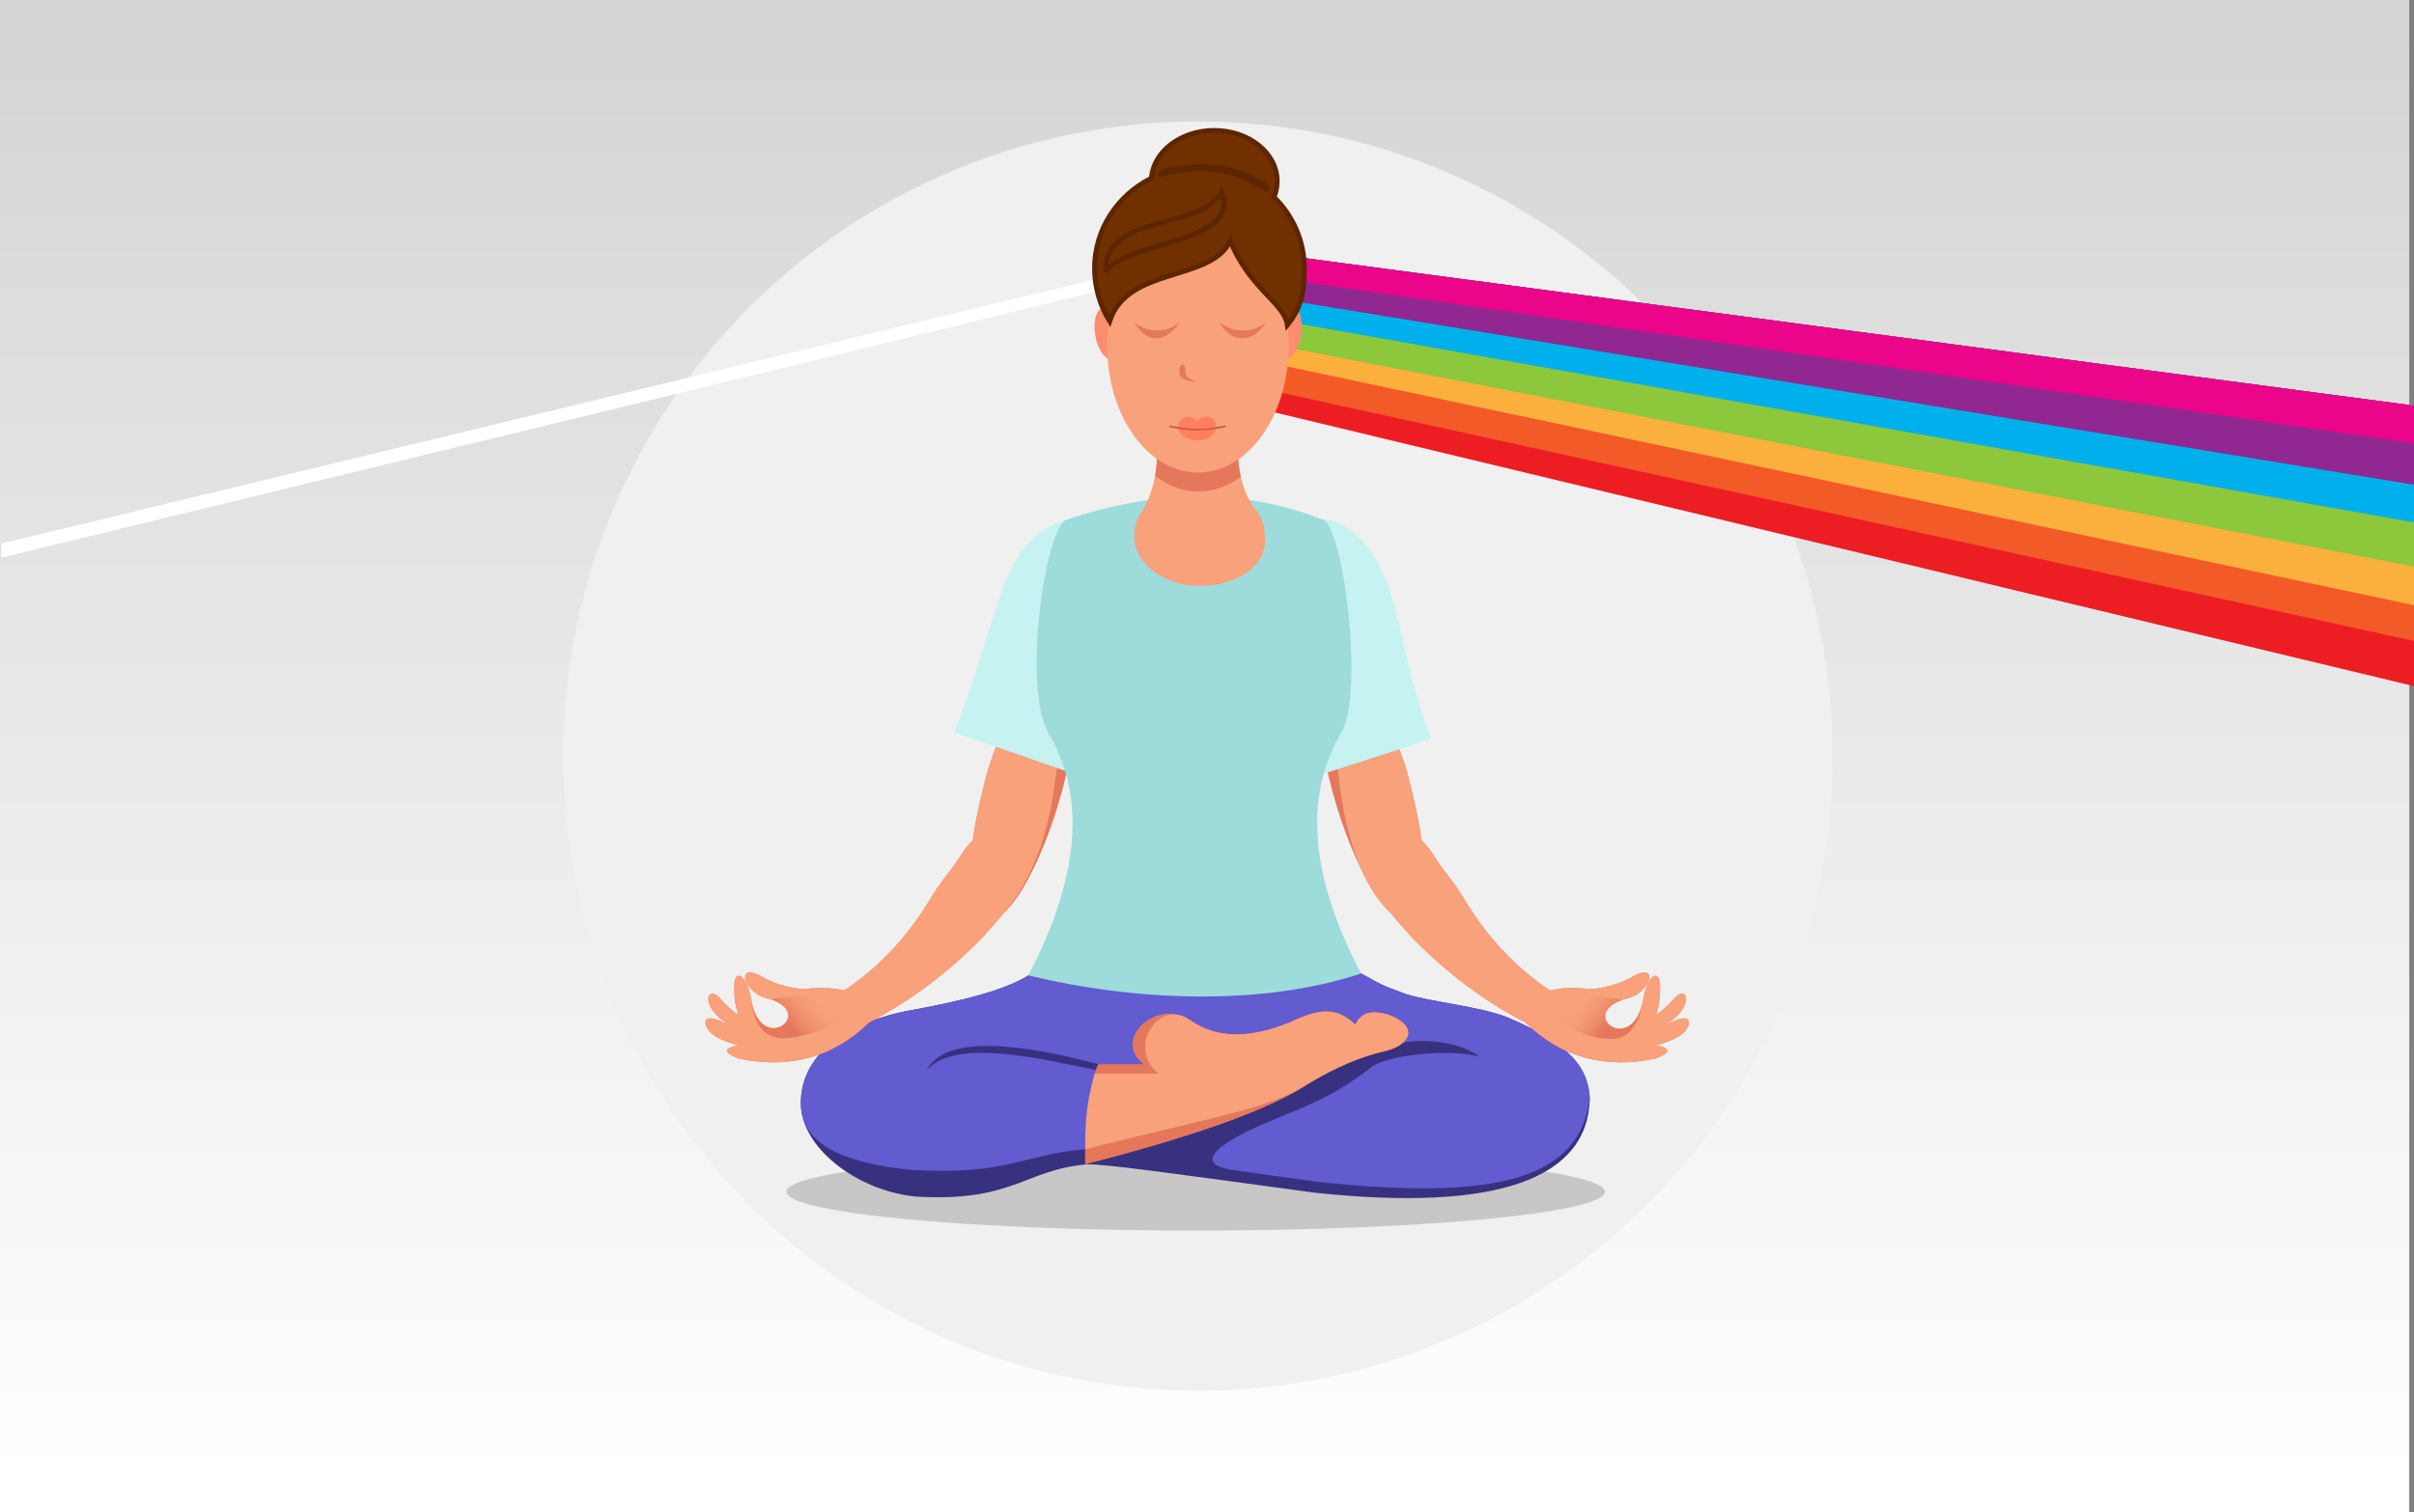 <?xml version="1.0" encoding="UTF-8" standalone="no"?><!-- Generator: Gravit.io --><svg xmlns="http://www.w3.org/2000/svg" xmlns:xlink="http://www.w3.org/1999/xlink" style="isolation:isolate" viewBox="-199.25 1520.767 1499.25 939.233" width="1499.25pt" height="939.233pt"><rect x="-199.25" y="1520.767" width="1499.25" height="939.233" fill="#808080" stroke="none"/><g><g><linearGradient id="_lgradient_0" x1="0.5" y1="1" x2="0.5" y2="0" gradientTransform="matrix(1496.315,0,0,939.233,-199.25,1520.767)" gradientUnits="userSpaceOnUse"><stop offset="2.174%" stop-opacity="1" style="stop-color:rgb(255,255,255)"/><stop offset="98.261%" stop-opacity="1" style="stop-color:rgb(213,213,213)"/></linearGradient><rect x="-199.25" y="1520.767" width="1496.315" height="939.233" transform="matrix(1,0,0,1,0,0)" fill="url(#_lgradient_0)"/><circle vector-effect="non-scaling-stroke" cx="544.743" cy="1990.384" r="394.184" fill="rgb(240,240,240)"/><ellipse vector-effect="non-scaling-stroke" cx="543.331" cy="2261" rx="254.18" ry="24.068" fill="rgb(200,198,198)"/></g><g><path d=" M -198.4 1858.395 L 533.351 1681.611 Q 528.158 1689.625 527.991 1690.326 Q 527.823 1691.026 -198.4 1867.109 L -198.4 1858.395 Z " fill="rgb(255,255,255)"/><g><path d=" M 517.867 1668.697 L 589.597 1776.254 L 1300 1946.944 L 1300 1772.747 L 517.867 1668.697 Z " fill="rgb(237,29,36)"/><path d=" M 517.867 1668.697 L 579.941 1761.056 L 1300 1918.886 L 1300 1772.747 L 517.867 1668.697 Z " fill="rgb(242,91,40)"/><path d=" M 517.867 1668.697 L 566.147 1741.181 L 1300 1896.673 L 1300 1772.747 L 517.867 1668.697 Z " fill="rgb(251,176,62)"/><path d=" M 517.867 1668.697 L 557.87 1728.321 L 1300 1872.706 L 1300 1772.747 L 517.867 1668.697 Z " fill="rgb(140,199,60)"/><path d=" M 517.867 1668.697 L 545.455 1710.784 L 1300 1845.232 L 1300 1772.747 L 517.867 1668.697 Z " fill="rgb(0,176,236)"/><path d=" M 517.867 1668.697 L 536.489 1696.755 L 1300 1821.85 L 1300 1772.747 L 517.867 1668.697 Z " fill="rgb(145,39,145)"/><path d=" M 517.867 1668.697 L 527.523 1683.895 L 1300 1796.129 L 1300 1772.747 L 517.867 1668.697 Z " fill="rgb(234,5,139)"/></g></g><g><g><path d=" M 674.236 2138.313 C 690.285 2143.2 719.143 2145.834 736.311 2152.401 C 777.754 2169.773 787.238 2184.981 788.118 2203.472 C 786.671 2252.958 730.59 2273.621 617.434 2261.587 C 522.198 2248.673 487.784 2243.793 475.823 2243.977 C 437.08 2247.205 430.036 2267.751 368.986 2263.935 C 332.223 2259.961 297.956 2233.263 298.14 2205.82 L 298.14 2205.82 C 298.14 2178.488 321.364 2157.538 363.116 2148.879 C 399.541 2142.301 425.002 2135.672 439.428 2126.572 L 646.059 2125.398 C 662.643 2134.644 659.928 2132.81 674.236 2138.313 Z " fill="rgb(55,49,128)"/><path d=" M 674.236 2138.313 C 690.285 2143.2 719.143 2145.834 736.311 2152.401 C 777.754 2169.773 787.238 2184.981 788.118 2203.472 C 781.331 2252.488 732.213 2266.87 619.056 2254.836 C 598.768 2252.085 581.166 2249.579 565.911 2247.339 C 548.761 2244.784 551.329 2237.886 563.876 2229.888 C 591.949 2212.587 617.882 2210.712 651.992 2183.966 C 660.001 2176.469 698.572 2171.786 719.25 2176.951 C 709.149 2168.811 687.584 2164.934 667.531 2168.967 C 646.025 2173.292 525.72 2185.568 482.868 2181.752 C 421.4 2165.43 385.809 2166.732 376.257 2185.658 C 393.941 2164.782 449.481 2178.964 482.868 2185.658 C 481.519 2193.01 475.558 2202.621 474.649 2234.584 C 435.906 2237.813 426.514 2251.155 365.464 2247.339 C 328.701 2243.365 297.956 2233.263 298.14 2205.82 L 298.14 2205.82 C 298.14 2178.488 321.364 2157.538 363.116 2148.879 C 399.541 2142.301 425.002 2135.672 439.428 2126.572 L 646.059 2125.398 C 662.643 2134.644 659.928 2132.81 674.236 2138.313 Z " fill="rgb(99,91,208)"/><g><path d=" M 482.868 2181.752 C 477.575 2191.677 474.321 2224.029 474.649 2243.977 C 544.517 2226.041 589.534 2209.616 612.012 2194.667 C 629.628 2183.909 646.076 2176.877 661.322 2173.534 C 677.979 2169.278 681.134 2157.831 663.67 2151.227 C 651.93 2147.509 645.839 2150.127 642.537 2157.097 C 630.467 2146.137 620.597 2146.898 601.446 2155.923 C 577.353 2165.652 557.015 2166.055 540.396 2154.749 C 520.73 2140.001 490.426 2165.829 511.045 2181.752 L 482.868 2181.752 Z " fill="rgb(229,120,92)"/><path d=" M 480.52 2187.623 C 477.584 2200.243 474.69 2207.872 474.649 2234.584 C 544.517 2216.649 589.534 2209.616 612.012 2194.667 C 629.628 2183.909 646.076 2176.877 661.322 2173.534 C 677.979 2169.278 681.134 2157.831 663.67 2151.227 C 651.93 2147.509 645.839 2150.127 642.537 2157.097 C 630.467 2146.137 620.597 2146.898 601.446 2155.923 C 577.353 2165.652 557.015 2166.055 540.396 2154.749 C 520.73 2140.001 499.818 2171.7 520.437 2187.623 L 480.52 2187.623 Z " fill="rgb(248,161,123)"/></g></g><g><g><g><path d=" M 675.637 2100.627 C 671.971 2096.824 668.311 2092.661 664.745 2088.194 C 642.097 2067.137 625.514 2007.114 623.753 1991.558 C 621.551 1948.559 627.448 1956.503 639.771 1953.521 C 652.095 1950.54 668.444 1974.344 676.258 2006.644 C 679.437 2019.787 682.014 2030.008 683.629 2042.784 C 689.487 2048.151 692.135 2054.554 697.875 2061.743 C 703.334 2068.58 708.049 2075.473 711.871 2082.063 C 725.517 2104.114 743.54 2122.907 763.463 2135.965 C 772.888 2133.761 780.763 2134.325 789.251 2135.122 C 799.687 2134.067 808.077 2131.195 813.947 2127.746 C 828.026 2119.253 828.233 2131.016 817.469 2138.313 C 817.531 2138.503 814.279 2140.323 808.077 2141.835 C 781.014 2151.86 814.221 2175.915 820.991 2143.009 C 823.775 2125.279 831.948 2122.018 831.727 2133.565 C 831.811 2135.453 831.764 2137.809 831.558 2140.661 C 831.081 2145.119 830.23 2148.453 829.21 2151.227 C 832.732 2148.806 836.266 2145.687 839.776 2141.835 C 845.444 2134.497 851.223 2138.35 845.646 2147.705 C 843.188 2151.392 840.104 2154.201 835.08 2157.097 L 840.95 2154.749 C 849.187 2151.007 852.654 2154.804 846.82 2161.794 C 843.298 2165.316 836.657 2168.067 829.21 2170.012 C 838.602 2171.773 838.614 2174.524 829.21 2178.23 C 797.366 2184.938 770.387 2177.526 748.201 2155.923 C 721.647 2142.117 697.395 2123.735 675.41 2100.744 L 675.637 2100.627 Z " fill="rgb(229,120,92)"/><path d=" M 675.637 2100.627 C 671.971 2096.824 668.311 2092.661 664.745 2088.194 C 636.814 2062.954 632.558 2007.114 630.797 1991.558 C 628.595 1948.559 627.448 1956.503 639.771 1953.521 C 652.095 1950.54 668.444 1974.344 676.258 2006.644 C 679.437 2019.787 682.014 2030.008 683.629 2042.784 C 689.487 2048.151 692.135 2054.554 697.875 2061.743 C 703.334 2068.58 708.049 2075.473 711.871 2082.063 C 725.517 2104.114 743.54 2122.907 763.463 2135.965 C 772.888 2133.761 780.763 2134.325 789.251 2135.122 C 799.687 2134.067 808.077 2131.195 813.947 2127.746 C 828.026 2119.253 828.233 2131.016 817.469 2138.313 C 817.531 2138.503 814.279 2140.323 808.077 2141.835 C 781.014 2151.86 814.221 2175.915 820.991 2143.009 C 823.775 2125.279 831.948 2122.018 831.727 2133.565 C 831.811 2135.453 831.764 2137.809 831.558 2140.661 C 831.081 2145.119 830.23 2148.453 829.21 2151.227 C 832.732 2148.806 836.266 2145.687 839.776 2141.835 C 845.444 2134.497 851.223 2138.35 845.646 2147.705 C 843.188 2151.392 840.104 2154.201 835.08 2157.097 L 840.95 2154.749 C 849.187 2151.007 852.654 2154.804 846.82 2161.794 C 843.298 2165.316 836.657 2168.067 829.21 2170.012 C 838.602 2171.773 838.614 2174.524 829.21 2178.23 C 797.366 2184.938 770.387 2177.526 748.201 2155.923 C 721.647 2142.117 697.395 2123.735 675.41 2100.744 L 675.637 2100.627 Z " fill="rgb(248,161,123)"/><linearGradient id="_lgradient_1" x1="0.061" y1="0.42" x2="0.599" y2="0.627" gradientTransform="matrix(51.313,0,0,26.146,769.679,2139.958)" gradientUnits="userSpaceOnUse"><stop offset="0.435%" stop-opacity="0" style="stop-color:rgb(248,161,123)"/><stop offset="98.696%" stop-opacity="1" style="stop-color:rgb(229,120,92)"/></linearGradient><path d=" M 808.077 2141.835 C 781.014 2151.86 814.221 2175.915 820.991 2143.009 C 816.148 2169.425 802.06 2166.637 792.814 2165.316 C 751.429 2155.63 771.182 2133.389 808.077 2141.835 Z " fill="url(#_lgradient_1)"/></g><g><path d=" M 412.92 2100.627 C 416.586 2096.824 420.246 2092.661 423.812 2088.194 C 446.46 2067.137 463.043 2007.114 464.804 1991.558 C 467.005 1948.559 461.109 1956.503 448.785 1953.521 C 436.461 1950.54 420.112 1974.344 412.299 2006.644 C 409.119 2019.787 406.542 2030.008 404.928 2042.784 C 399.07 2048.151 396.421 2054.554 390.681 2061.743 C 385.223 2068.58 380.507 2075.473 376.686 2082.063 C 363.04 2104.114 345.016 2122.907 325.093 2135.965 C 315.668 2133.761 307.793 2134.325 299.306 2135.122 C 288.87 2134.067 280.48 2131.195 274.609 2127.746 C 260.53 2119.253 260.324 2131.016 271.087 2138.313 C 271.026 2138.503 274.277 2140.323 280.48 2141.835 C 307.542 2151.86 274.336 2175.915 267.565 2143.009 C 264.781 2125.279 256.609 2122.018 256.83 2133.565 C 256.745 2135.453 256.793 2137.809 256.999 2140.661 C 257.476 2145.119 258.326 2148.453 259.347 2151.227 C 255.824 2148.806 252.291 2145.687 248.78 2141.835 C 243.112 2134.497 237.334 2138.35 242.91 2147.705 C 245.368 2151.392 248.452 2154.201 253.477 2157.098 L 247.606 2154.749 C 239.37 2151.007 235.903 2154.804 241.736 2161.794 C 245.258 2165.316 251.9 2168.067 259.347 2170.012 C 249.954 2171.773 249.943 2174.524 259.347 2178.23 C 291.19 2184.938 318.17 2177.526 340.356 2155.923 C 366.91 2142.117 391.161 2123.735 413.146 2100.744 L 412.92 2100.627 Z " fill="rgb(229,120,92)"/><path d=" M 412.92 2100.627 C 416.586 2096.824 420.246 2092.661 423.812 2088.194 C 453.223 2054.222 454.984 2009.022 458.213 1991.558 C 460.414 1948.559 461.109 1956.503 448.785 1953.521 C 436.461 1950.54 420.112 1974.344 412.299 2006.644 C 409.119 2019.787 406.542 2030.008 404.928 2042.784 C 399.07 2048.151 396.421 2054.554 390.681 2061.743 C 385.223 2068.58 380.507 2075.473 376.686 2082.063 C 363.04 2104.114 345.016 2122.907 325.093 2135.965 C 315.668 2133.761 307.793 2134.325 299.306 2135.122 C 288.87 2134.067 280.48 2131.195 274.609 2127.746 C 260.53 2119.253 260.324 2131.016 271.087 2138.313 C 271.026 2138.503 274.277 2140.323 280.48 2141.835 C 307.542 2151.86 274.336 2175.915 267.565 2143.009 C 264.781 2125.279 256.609 2122.018 256.83 2133.565 C 256.745 2135.453 256.793 2137.809 256.999 2140.661 C 257.476 2145.119 258.326 2148.453 259.347 2151.227 C 255.824 2148.806 252.291 2145.687 248.78 2141.835 C 243.112 2134.497 237.334 2138.35 242.91 2147.705 C 245.368 2151.392 248.452 2154.201 253.477 2157.098 L 247.606 2154.749 C 239.37 2151.007 235.903 2154.804 241.736 2161.794 C 245.258 2165.316 251.9 2168.067 259.347 2170.012 C 249.954 2171.773 249.943 2174.524 259.347 2178.23 C 291.19 2184.938 318.17 2177.526 340.356 2155.923 C 366.91 2142.117 391.161 2123.735 413.146 2100.744 L 412.92 2100.627 Z " fill="rgb(248,161,123)"/><linearGradient id="_lgradient_2" x1="0.061" y1="0.42" x2="0.599" y2="0.627" gradientTransform="matrix(-57.114,0,0,26.138,323.958,2139.495)" gradientUnits="userSpaceOnUse"><stop offset="0.435%" stop-opacity="0" style="stop-color:rgb(248,161,123)"/><stop offset="98.696%" stop-opacity="1" style="stop-color:rgb(229,120,92)"/></linearGradient><path d=" M 279.759 2141.364 C 306.821 2151.389 273.615 2175.444 266.844 2142.538 C 271.687 2168.953 285.776 2166.165 295.021 2164.844 C 344.439 2155.17 324.699 2132.941 279.759 2141.364 Z " fill="url(#_lgradient_2)"/></g></g><g><g><path d=" M 581.011 1859.517 C 615.371 1831.163 645.252 1839.74 662.496 1883.185 C 671.503 1908.916 675.759 1944.283 689.499 1979.817 L 620.23 2002.124 L 581.011 1859.517 Z " fill="rgb(198,242,242)"/><path d=" M 510.26 1859.517 C 475.9 1831.163 441.799 1839.74 424.555 1883.185 C 415.548 1908.916 407.293 1940.12 393.553 1975.655 L 466.431 2000.95 L 510.26 1859.517 Z " fill="rgb(198,242,242)"/></g><path d=" M 451.907 1976.207 C 435.319 1946.21 450.288 1848.912 462.909 1843.629 C 520.477 1824.273 573.712 1824.285 622.579 1843.629 C 635.493 1849.499 648.114 1952.814 633.614 1976.06 C 610.35 2015.704 614.51 2065.496 646.059 2125.398 C 583.808 2146.206 503.594 2142.305 439.428 2126.572 C 471.252 2065.704 475.424 2015.593 451.907 1976.207 Z " fill="rgb(158,219,219)"/></g></g><path d=" M 599.098 1715.199 C 611.939 1702.157 613.406 1739.12 599.098 1744.55 L 599.098 1715.199 Z " fill="rgb(253,140,112)"/><path d=" M 490.708 1715.199 C 477.867 1702.157 476.4 1739.12 490.708 1744.55 L 490.708 1715.199 Z " fill="rgb(253,140,112)"/><g><path d=" M 579.317 1835.802 C 572.999 1826.202 569.808 1815.102 569.747 1802.537 L 519.263 1802.537 C 519.472 1814.784 516.674 1826.286 510.906 1837.075 C 507.268 1841.568 505.174 1846.822 505.174 1852.434 C 504.294 1870.338 523.324 1884.72 545.679 1884.72 C 568.034 1884.72 589.045 1872.76 586.183 1852.434 C 586.183 1846.276 583.662 1840.549 579.317 1835.802 Z " fill="rgb(248,161,123)"/><path d=" M 571.351 1816.951 C 570.3 1812.389 569.771 1807.581 569.747 1802.537 L 519.263 1802.537 C 519.344 1807.278 518.974 1811.907 518.134 1816.421 C 526.139 1822.544 535.327 1826.018 545.092 1826.018 C 554.573 1826.018 563.511 1822.743 571.351 1816.951 Z " fill-rule="evenodd" fill="rgb(229,120,92)"/><ellipse vector-effect="non-scaling-stroke" cx="544.743" cy="1735.617" rx="56.354" ry="78.661" fill="rgb(248,161,123)"/></g><g><path d=" M 505.174 1720.808 C 512.635 1734.262 524.652 1734.321 533.351 1720.808 C 525.374 1727.779 513.485 1727.838 505.174 1720.808 Z " fill="rgb(229,120,92)"/><path d=" M 557.951 1720.808 C 565.722 1734.262 578.24 1734.321 587.302 1720.808 C 578.992 1727.779 566.607 1727.838 557.951 1720.808 Z " fill="rgb(229,120,92)"/><path d=" M 536.874 1750.476 C 536.782 1744.997 532.286 1746.183 533.351 1753.247 C 534.598 1756.75 538.855 1757.667 544.278 1757.924 C 538.525 1756.199 537.314 1754.989 536.874 1750.476 Z " fill="rgb(229,120,92)"/><path d=" M 538.589 1779.585 C 535.265 1779.585 532.566 1782.284 532.566 1785.608 C 532.576 1797.148 555.94 1797.297 555.991 1785.608 C 555.991 1782.284 553.292 1779.585 549.968 1779.585 C 547.76 1779.585 545.208 1780.775 544.167 1782.553 C 542.989 1780.945 541.946 1779.585 538.589 1779.585 Z " fill="rgb(255,127,95)"/><path d=" M 561.528 1785.608 C 550.228 1788.217 538.903 1788.24 527.481 1785.608" fill="rgb(255,127,95)" vector-effect="non-scaling-stroke" stroke-width="1" stroke="rgb(195,94,69)" stroke-linejoin="miter" stroke-linecap="square" stroke-miterlimit="3"/></g><g><path d=" M 600.272 1722.702 C 609.025 1711.97 610.838 1702.144 610.838 1687.426 C 610.838 1670.168 603.651 1654.521 591.983 1643.168 C 593.283 1640.066 593.973 1636.742 593.973 1633.289 C 593.973 1615.897 576.455 1601.776 554.878 1601.776 C 534.075 1601.776 517.045 1614.901 515.846 1631.429 C 494.863 1641.879 480.52 1663.045 480.52 1687.426 C 480.52 1699.278 484.01 1710.886 489.912 1720.354 C 501.01 1686.079 552.951 1695.994 564.843 1670.354 C 576.702 1700.161 598.401 1708.855 600.272 1722.702 Z " fill="rgb(112,48,0)" vector-effect="non-scaling-stroke" stroke-width="3" stroke="rgb(93,37,0)" stroke-linejoin="miter" stroke-linecap="square" stroke-miterlimit="3"/><path d=" M 487.564 1689.925 C 485.648 1652.722 546.533 1664.627 559.421 1639.925 C 572.75 1672.689 497.414 1670.504 487.564 1689.925 Z " fill="rgb(112,48,0)" vector-effect="non-scaling-stroke" stroke-width="3" stroke="rgb(93,37,0)" stroke-linejoin="miter" stroke-linecap="square" stroke-miterlimit="3"/><path d=" M 522.345 1626.031 C 518.786 1626.908 519.263 1631.201 522.345 1630.54 C 548.548 1623.487 566.873 1627.321 585.248 1639.159 C 589.944 1642.061 592.072 1635.97 585.248 1633.289 C 566.718 1623.039 548.464 1619.729 522.345 1626.031 Z " fill="rgb(93,37,0)"/></g></g></g></svg>
